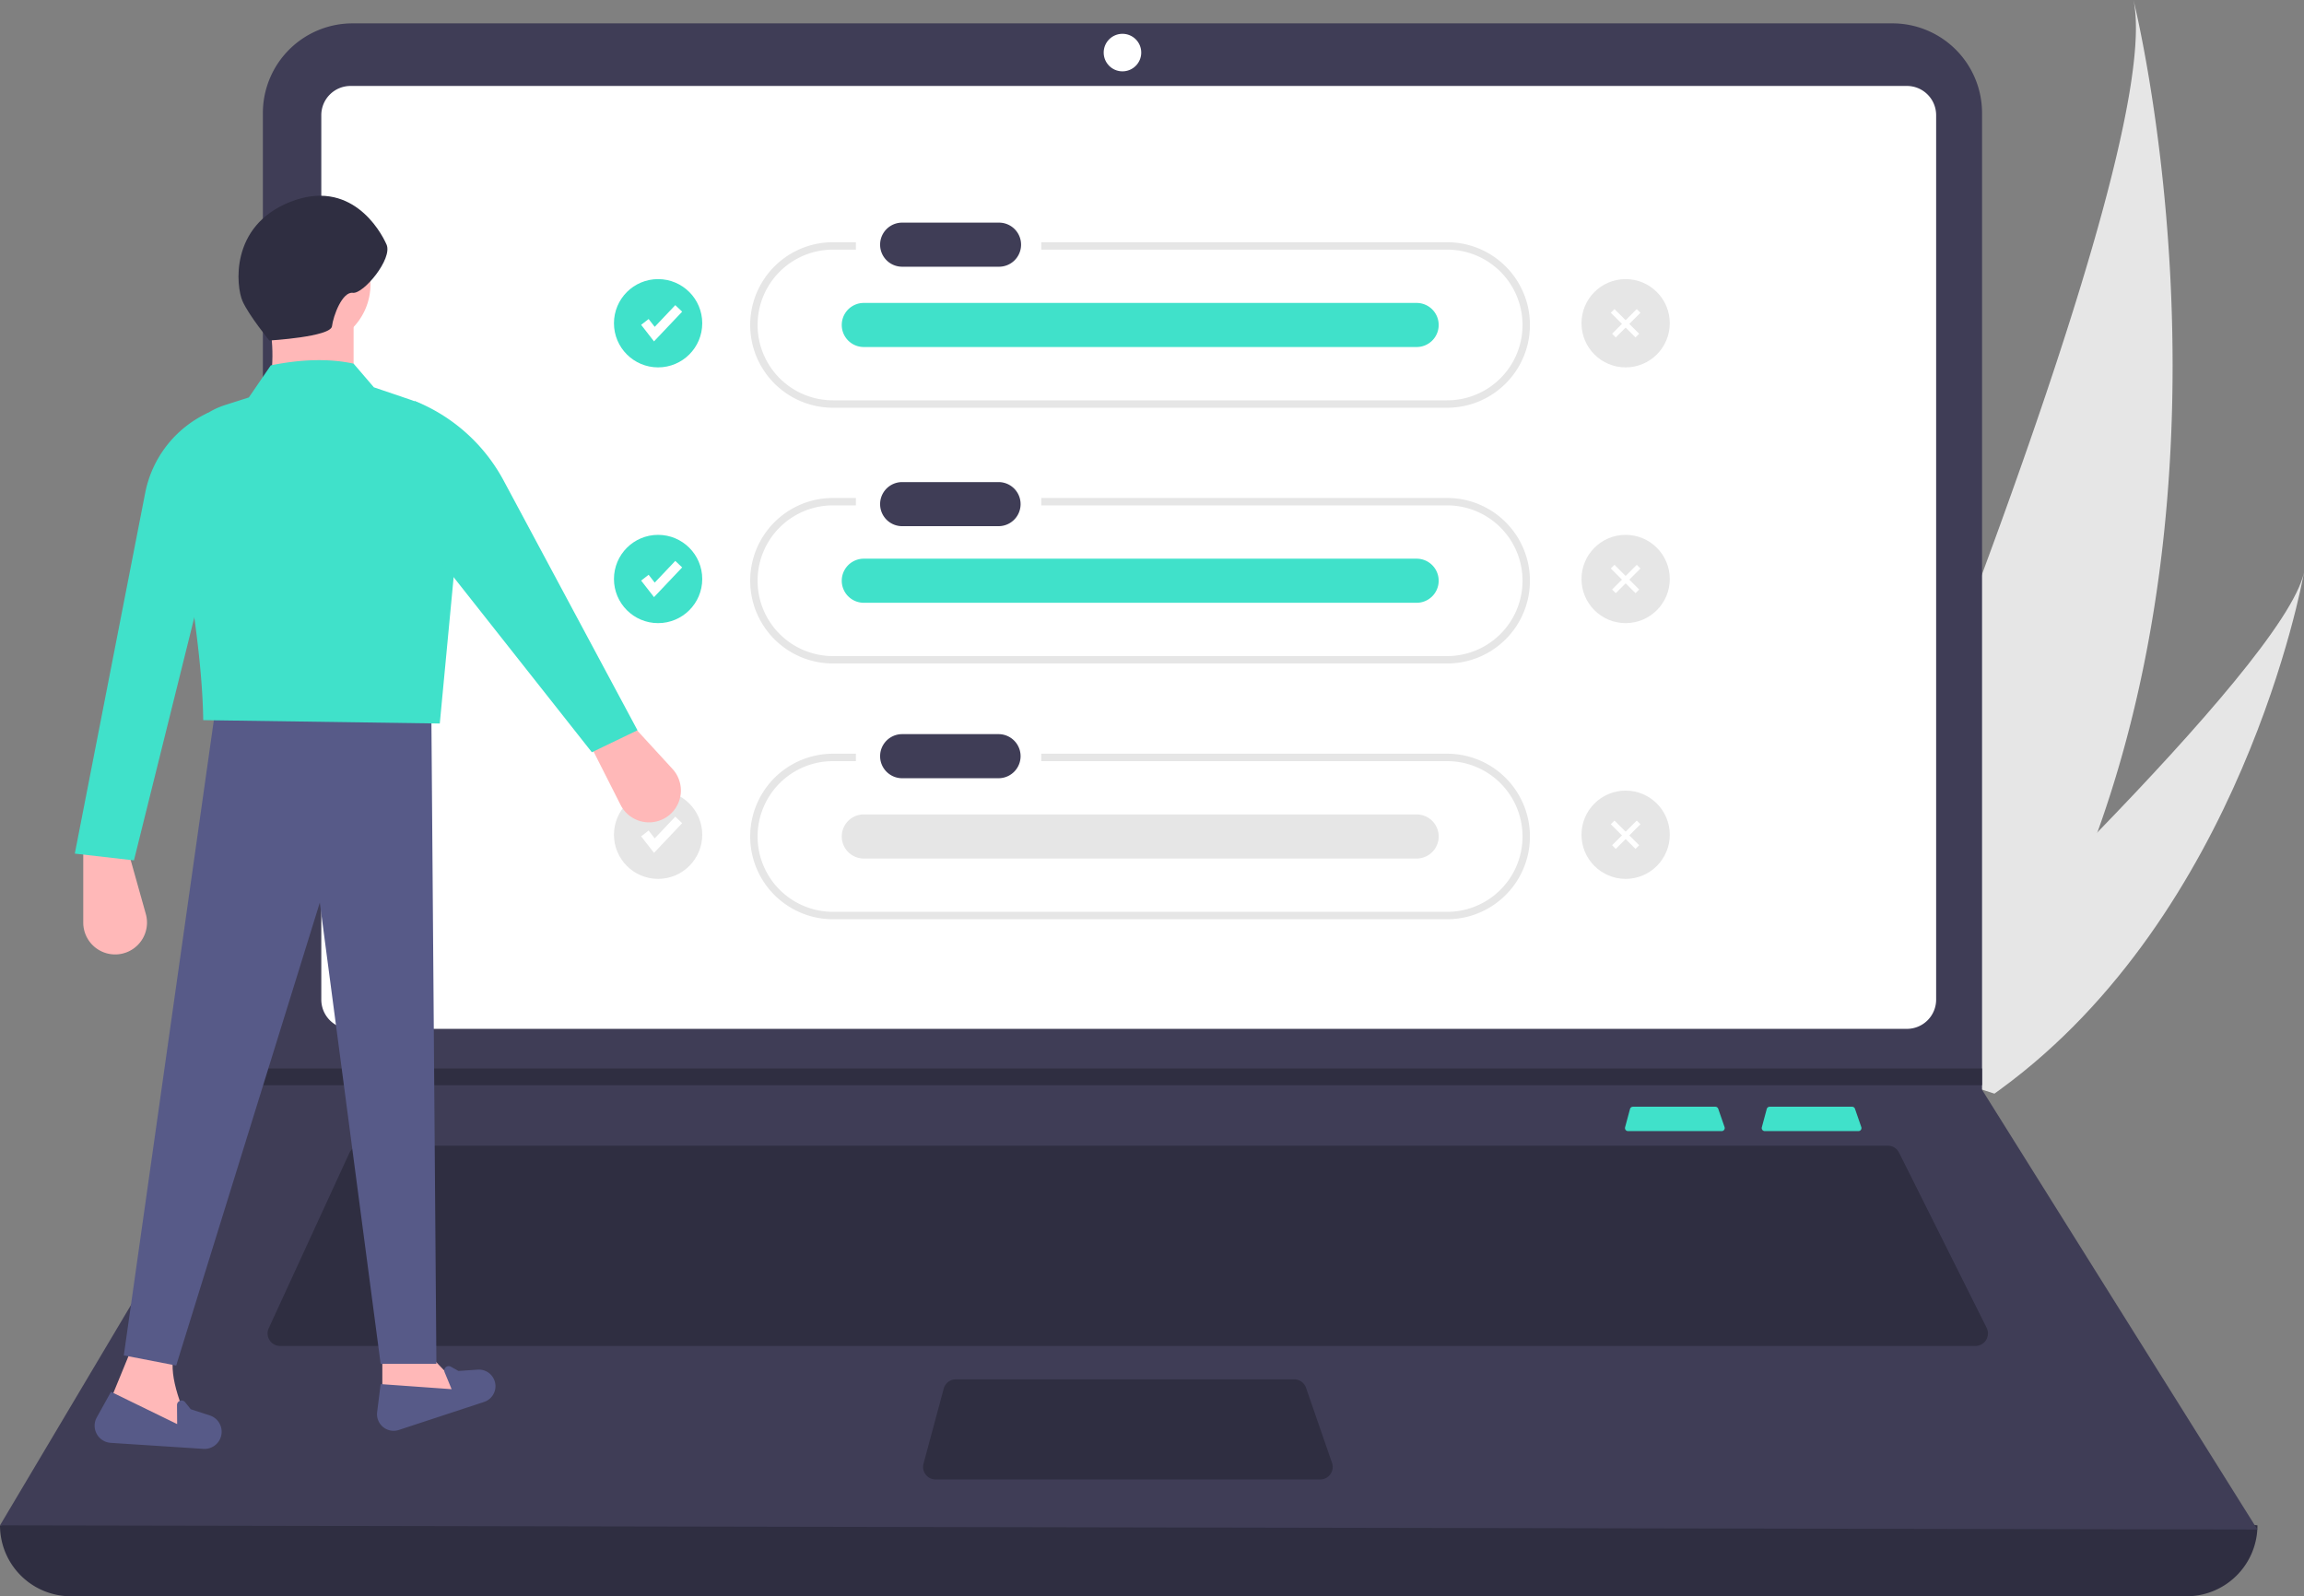 <svg id="e947267e-2fd0-4612-8553-18e563890315" data-name="Layer 1" xmlns="http://www.w3.org/2000/svg" width="808.778" height="560.418" viewBox="0 0 808.778 560.418"><rect x="0" y="0" width="808.778" height="560.418" fill="#808080" stroke="none"/><path d="M931.874,462.004a348.201,348.201,0,0,1-45.13,86.56c-.438.618-.884,1.223-1.332,1.837L827.663,531.7c.261-.596.546-1.264.85-1.994C846.7,486.687,956.151,224.46,944.529,169.791,945.639,174.28,981.902,322.801,931.874,462.004Z" transform="translate(-195.611 -169.791)" fill="#e6e6e6"/><path d="M897.885,552.173c-.705.532-1.431,1.057-2.164,1.568l-43.321-14.03c.518-.479,1.121-1.044,1.815-1.681,11.34-10.6,45.03-42.358,77.659-76.025,35.065-36.18,68.914-74.558,72.515-91.249C1003.712,374.564,982.346,490.421,897.885,552.173Z" transform="translate(-195.611 -169.791)" fill="#e6e6e6"/><path d="M963.145,730.209H220.512a24.901,24.901,0,0,1-24.901-24.901v0q403.807-46.93,792.435,0v0A24.901,24.901,0,0,1,963.145,730.209Z" transform="translate(-195.611 -169.791)" fill="#2f2e41"/><path d="M988.046,706.773l-792.435-1.465L287.451,550.776l.439-.732V209.472a31.475,31.475,0,0,1,31.478-31.478H859.894A31.475,31.475,0,0,1,891.372,209.472v342.915Z" transform="translate(-195.611 -169.791)" fill="#3f3d56"/><path d="M318.651,199.966a10.265,10.265,0,0,0-10.253,10.253V520.748a10.265,10.265,0,0,0,10.253,10.253H865.006a10.266,10.266,0,0,0,10.253-10.253V210.219a10.265,10.265,0,0,0-10.253-10.253Z" transform="translate(-195.611 -169.791)" fill="#fff"/><path d="M322.241,572.015a4.406,4.406,0,0,0-3.992,2.558l-28.299,61.52a4.394,4.394,0,0,0,3.992,6.231H889.053a4.394,4.394,0,0,0,3.929-6.36l-30.76-61.52a4.372,4.372,0,0,0-3.929-2.429Z" transform="translate(-195.611 -169.791)" fill="#2f2e41"/><circle cx="394.021" cy="18.457" r="6.591" fill="#fff"/><path d="M531.137,654.042a4.401,4.401,0,0,0-4.243,3.251l-7.099,26.366a4.394,4.394,0,0,0,4.243,5.537H659.036A4.393,4.393,0,0,0,663.187,683.364l-9.126-26.366a4.397,4.397,0,0,0-4.153-2.957Z" transform="translate(-195.611 -169.791)" fill="#2f2e41"/><polygon points="695.761 375.126 695.761 380.985 91.84 380.985 92.295 380.253 92.295 375.126 695.761 375.126" fill="#2f2e41"/><path d="M703.615,254.83H561.125v2.603H703.615a26.451,26.451,0,0,1,0,52.902H488.003a26.451,26.451,0,0,1,0-52.902h8.057v-2.603h-8.057a29.053,29.053,0,0,0,0,58.107H703.615a29.053,29.053,0,1,0,0-58.107Z" transform="translate(-195.611 -169.791)" fill="#e6e6e6"/><path d="M703.615,344.619H561.125v2.603H703.615a26.451,26.451,0,0,1,0,52.902H488.003a26.451,26.451,0,0,1,0-52.902h8.057v-2.603h-8.057a29.053,29.053,0,0,0,0,58.107H703.615a29.053,29.053,0,1,0,0-58.107Z" transform="translate(-195.611 -169.791)" fill="#e6e6e6"/><path d="M703.615,434.407H561.125V437.01H703.615a26.451,26.451,0,1,1,0,52.902H488.003a26.451,26.451,0,0,1,0-52.902h8.057v-2.603h-8.057a29.053,29.053,0,0,0,0,58.107H703.615a29.053,29.053,0,1,0,0-58.107Z" transform="translate(-195.611 -169.791)" fill="#e6e6e6"/><path id="ab287899-84e3-434f-b92d-b2aaa12c9990" data-name="Path 40" d="M512.144,247.954a7.739,7.739,0,0,0,0,15.475h33.945a7.739,7.739,0,1,0,.254-15.475q-.127-.002-.254,0Z" transform="translate(-195.611 -169.791)" fill="#3f3d56"/><path id="af2a4b37-a3ed-4662-953e-6f9b285406f1" data-name="Path 40" d="M512.144,339.044a7.739,7.739,0,0,0,0,15.475h33.945a7.739,7.739,0,0,0,.254-15.475q-.127-.002-.254,0Z" transform="translate(-195.611 -169.791)" fill="#3f3d56"/><path id="ff7e389f-e1f1-4104-a8c8-8a888f7bdbd5" data-name="Path 40" d="M512.144,427.532a7.739,7.739,0,0,0,0,15.475h33.945a7.739,7.739,0,0,0,.254-15.475q-.127-.002-.254,0Z" transform="translate(-195.611 -169.791)" fill="#3f3d56"/><path id="ab3f55ca-45f9-4d6f-a8ad-e44fa73330dd" data-name="Path 40" d="M498.68,276.146a7.739,7.739,0,0,0,0,15.475H692.684a7.739,7.739,0,1,0,.254-15.475q-.127-.002-.254,0Z" transform="translate(-195.611 -169.791)" fill="#40e1ca"/><path id="b755e68c-1f13-420d-a9db-7573ff270e8f" data-name="Path 40" d="M498.68,365.935a7.739,7.739,0,0,0,0,15.475H692.684a7.739,7.739,0,1,0,.254-15.475q-.127-.002-.254,0Z" transform="translate(-195.611 -169.791)" fill="#40e1ca"/><path id="f0f56a0b-ed67-4282-9bfe-4d2fc6a8304e" data-name="Path 40" d="M498.68,455.723a7.739,7.739,0,0,0,0,15.475H692.684a7.739,7.739,0,1,0,.254-15.475q-.127-.002-.254,0Z" transform="translate(-195.611 -169.791)" fill="#e6e6e6"/><circle cx="231.015" cy="113.483" r="15.495" fill="#40e1ca"/><polygon points="229.577 119.849 225.063 114.045 227.688 112.003 229.826 114.751 237.046 107.129 239.461 109.417 229.577 119.849" fill="#fff"/><circle cx="231.015" cy="203.272" r="15.495" fill="#40e1ca"/><polygon points="229.577 209.638 225.063 203.834 227.688 201.792 229.826 204.54 237.046 196.918 239.461 199.206 229.577 209.638" fill="#fff"/><circle cx="231.015" cy="293.06" r="15.495" fill="#e6e6e6"/><circle cx="570.65" cy="113.483" r="15.495" fill="#e6e6e6"/><circle cx="570.65" cy="203.272" r="15.495" fill="#e6e6e6"/><circle cx="570.65" cy="293.06" r="15.495" fill="#e6e6e6"/><polygon points="229.577 299.427 225.063 293.623 227.688 291.581 229.826 294.329 237.046 286.707 239.461 288.994 229.577 299.427" fill="#fff"/><rect x="765.121" y="277.147" width="1.824" height="12.254" transform="translate(-171.55 454.845) rotate(-45)" fill="#fff"/><rect x="760.362" y="282.362" width="12.254" height="1.824" transform="translate(-171.416 455.168) rotate(-45)" fill="#fff"/><rect x="765.121" y="366.936" width="1.824" height="12.254" transform="translate(-235.04 481.144) rotate(-45)" fill="#fff"/><rect x="760.362" y="372.151" width="12.254" height="1.824" transform="translate(-234.906 481.466) rotate(-45)" fill="#fff"/><rect x="765.121" y="456.725" width="1.824" height="12.254" transform="translate(-298.53 507.442) rotate(-45)" fill="#fff"/><rect x="760.362" y="461.939" width="12.254" height="1.824" transform="translate(-298.397 507.765) rotate(-45)" fill="#fff"/><path d="M429.606,456.644l0,0a11.189,11.189,0,0,0,2.072-16.896l-14.875-16.215-14.288,7.234,10.936,21.599A11.189,11.189,0,0,0,429.606,456.644Z" transform="translate(-195.611 -169.791)" fill="#ffb8b8"/><path d="M237.317,504.799h0a11.189,11.189,0,0,0,9.48-14.138l-5.947-21.186H224.836v24.209A11.189,11.189,0,0,0,237.317,504.799Z" transform="translate(-195.611 -169.791)" fill="#ffb8b8"/><polygon points="134.211 494.829 164.462 490.084 152.006 477.034 134.211 477.034 134.211 494.829" fill="#ffb8b8"/><path d="M232.547,665.806l31.437,8.304c-5.79-12.011-9.356-22.639-7.118-29.657l-14.829-1.779Z" transform="translate(-195.611 -169.791)" fill="#ffb8b8"/><polygon points="43.46 475.848 61.848 479.407 112.265 316.886 133.618 478.814 153.192 478.814 151.412 249.861 75.49 249.861 43.46 475.848" fill="#575a88"/><path d="M335.613,671.822l29.922-9.843a5.819,5.819,0,0,0,3.387-8.131h0a5.819,5.819,0,0,0-5.597-3.204l-6.788.459-2.66-1.497a1.547,1.547,0,0,0-2.19,1.938l2.453,5.957-24.912-1.779-1.229,9.833A5.835,5.835,0,0,0,335.613,671.822Z" transform="translate(-195.611 -169.791)" fill="#575a88"/><path d="M234.479,676.347l32.527,2.109a6.022,6.022,0,0,0,6.392-6.497h0a6.022,6.022,0,0,0-4.136-5.237l-6.693-2.182-1.975-2.465a1.601,1.601,0,0,0-2.85,1.014l.054,6.667-23.228-11.331-4.978,8.965A6.038,6.038,0,0,0,234.479,676.347Z" transform="translate(-195.611 -169.791)" fill="#575a88"/><circle cx="108.113" cy="99.796" r="21.946" fill="#ffb8b8"/><path d="M289.488,309.92h30.25v-29.064H289.488C291.988,289.832,291.665,299.612,289.488,309.92Z" transform="translate(-195.611 -169.791)" fill="#ffb8b8"/><path d="M266.949,422.617l83.04,1.186,8.304-87.73a27.397,27.397,0,0,0-18.587-25.942l-12.85-4.364-7.118-8.304c-8.986-1.942-18.764-1.471-29.064.593l-7.711,11.27-8.303,2.65A27.312,27.312,0,0,0,255.663,338.763C261.842,370.677,266.646,400.338,266.949,422.617Z" transform="translate(-195.611 -169.791)" fill="#40e1ca"/><path d="M221.87,469.476l20.76,2.373,23.726-95.496,2.373-61.687-.7.339A39.291,39.291,0,0,0,246.578,342.848Z" transform="translate(-195.611 -169.791)" fill="#40e1ca"/><path d="M403.372,433.887l16.015-7.711-46.973-87.651a61.413,61.413,0,0,0-31.321-28.012h0l8.897,55.755Z" transform="translate(-195.611 -169.791)" fill="#40e1ca"/><path d="M290.16,289.339s21.52-1.276,21.986-4.999,3.608-12.214,7.33-11.748,14.038-11.943,11.829-16.945-12.637-23.419-33.926-14.931-18.849,29.776-16.64,34.779S290.16,289.339,290.16,289.339Z" transform="translate(-195.611 -169.791)" fill="#2f2e41"/><path d="M816.83,558.338a1.072,1.072,0,0,0-1.033.792l-1.729,6.42a1.07,1.07,0,0,0,1.033,1.348H847.975a1.07,1.07,0,0,0,1.011-1.42l-2.222-6.42a1.071,1.071,0,0,0-1.011-.72Z" transform="translate(-195.611 -169.791)" fill="#40e1ca"/><path d="M768.83,558.338a1.072,1.072,0,0,0-1.033.792l-1.729,6.42a1.07,1.07,0,0,0,1.033,1.348H799.975a1.07,1.07,0,0,0,1.011-1.42l-2.222-6.42a1.071,1.071,0,0,0-1.011-.72Z" transform="translate(-195.611 -169.791)" fill="#40e1ca"/></svg>